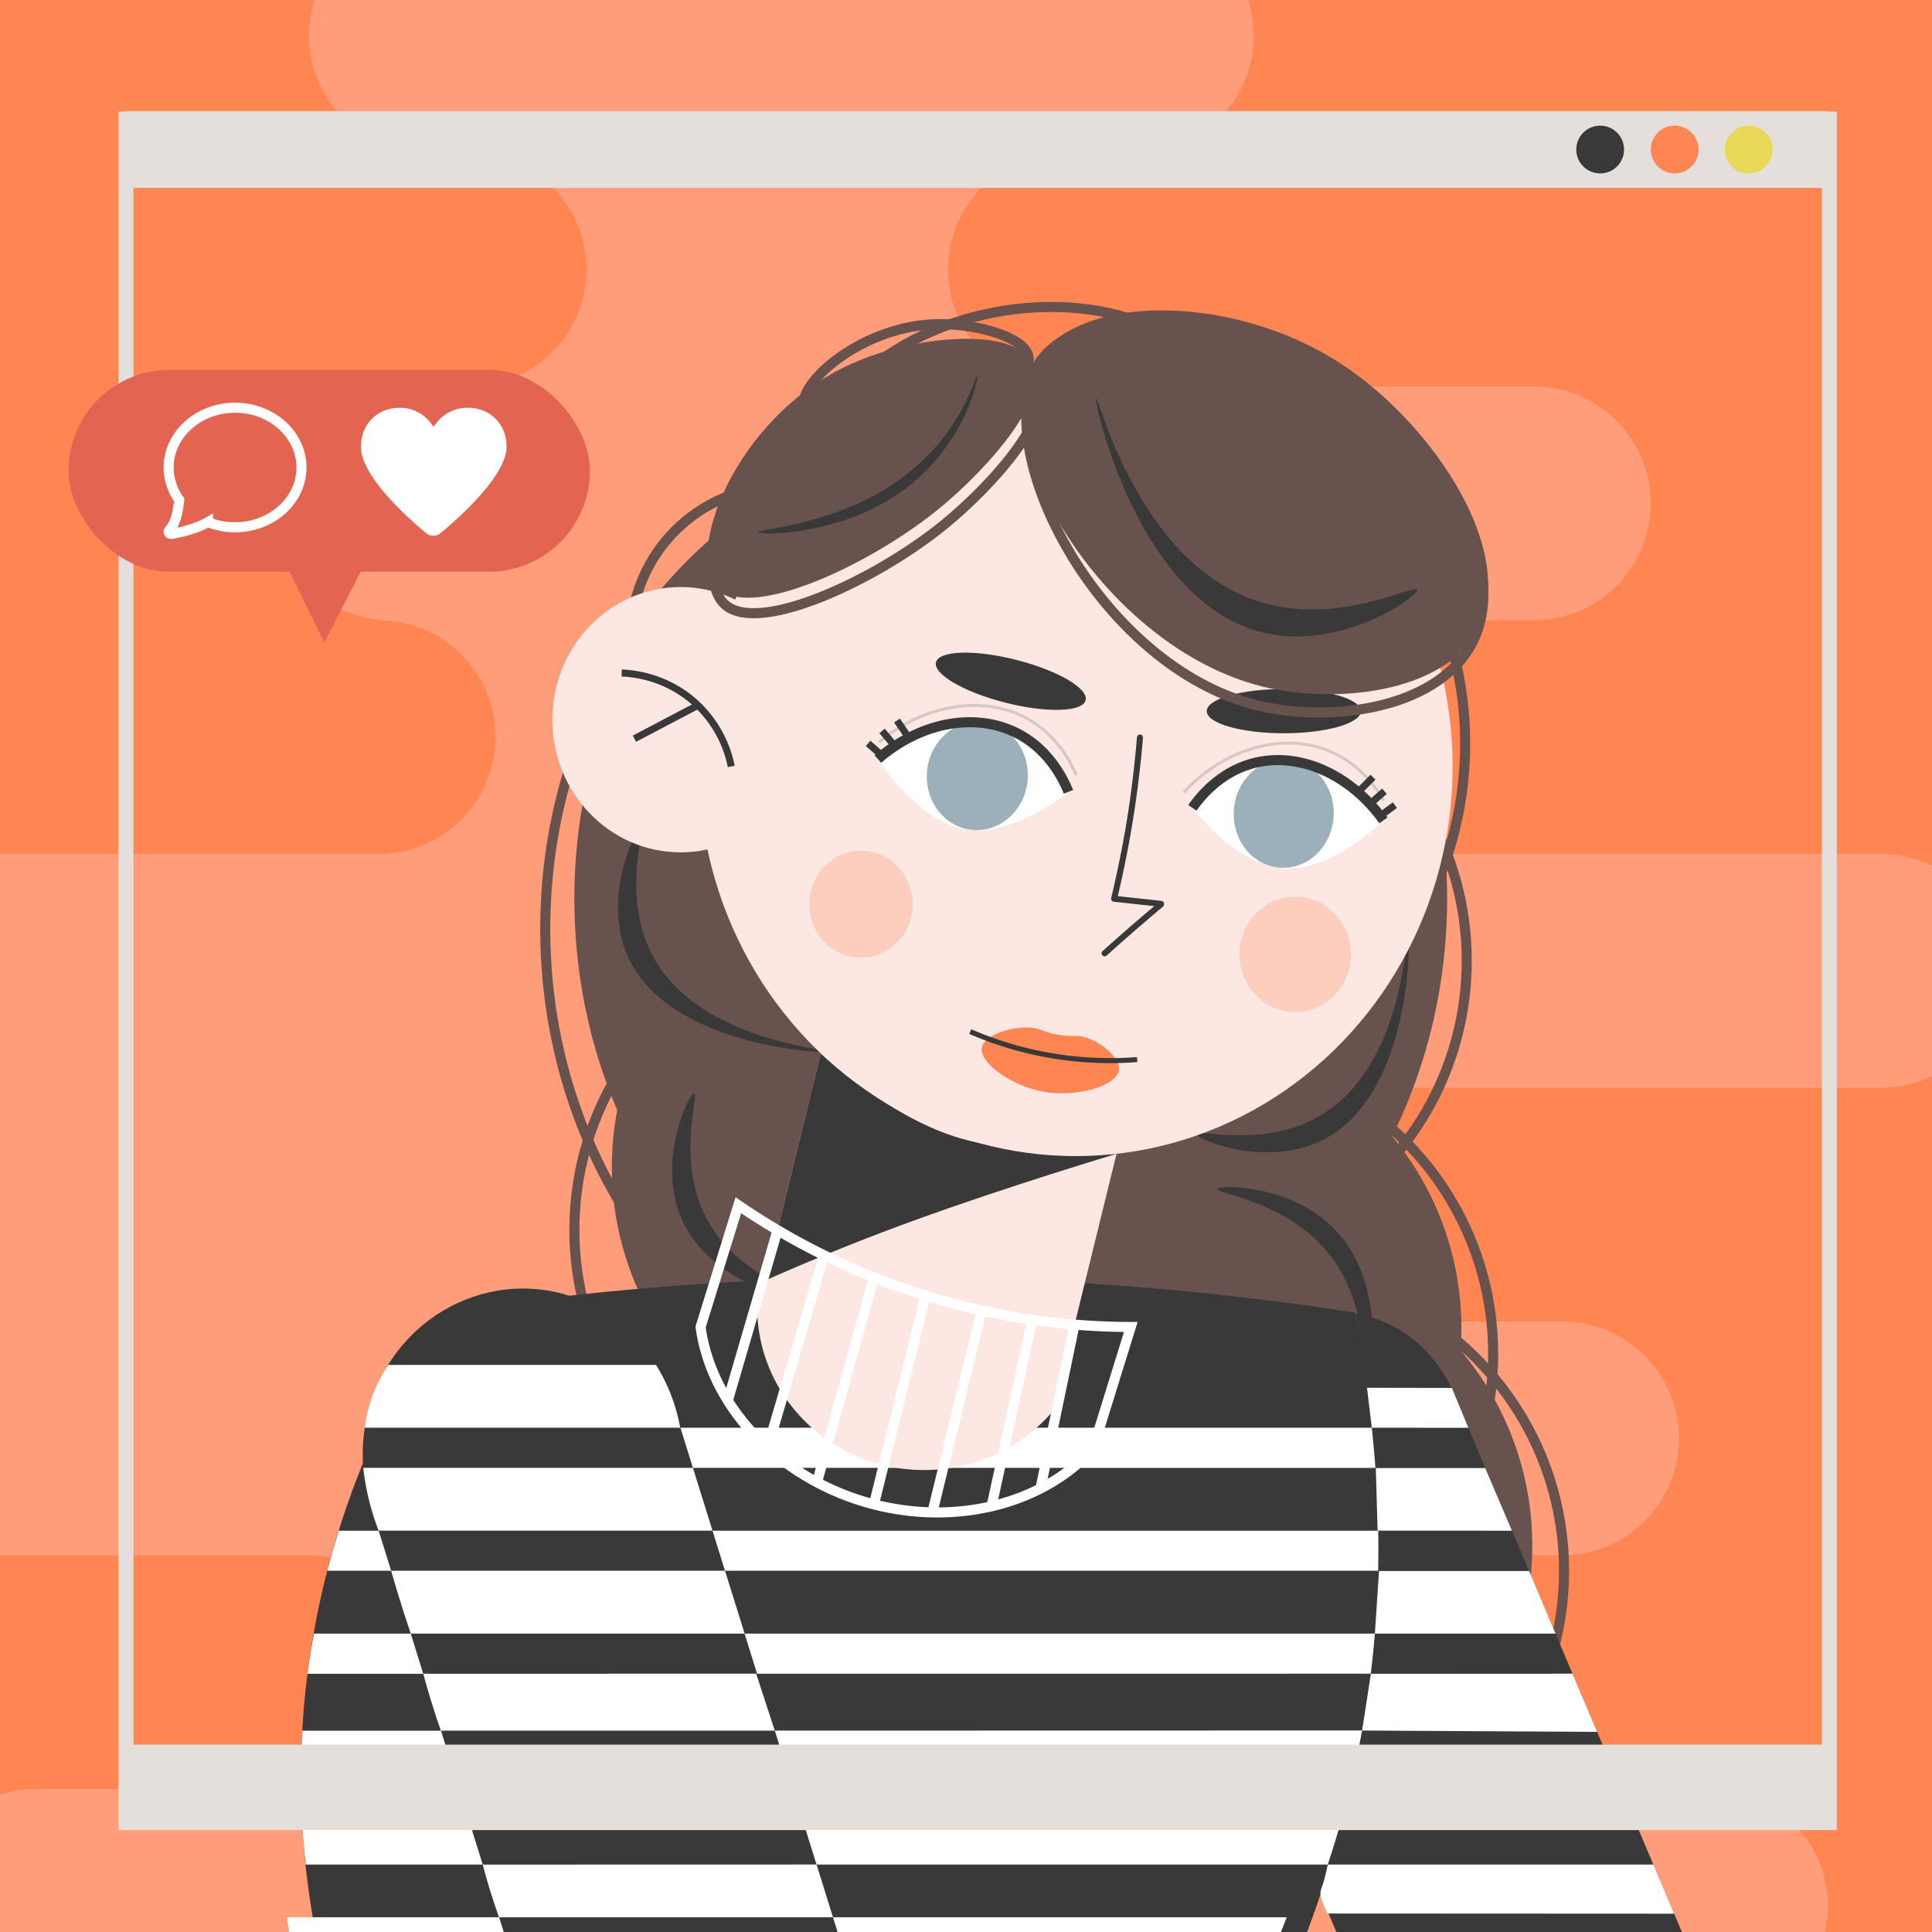 <svg xmlns="http://www.w3.org/2000/svg" viewBox="0 0 1920 1920"><defs><style>.cls-1,.cls-11{fill:#ff8552;}.cls-2{fill:#ff9d7b;}.cls-10,.cls-12,.cls-15,.cls-16,.cls-18,.cls-3,.cls-6,.cls-9{fill:none;stroke-miterlimit:10;}.cls-3,.cls-6{stroke:#68524e;}.cls-15,.cls-18,.cls-3{stroke-width:10px;}.cls-4{fill:#68524e;}.cls-5{fill:#39393a;}.cls-6,.cls-9{stroke-width:5px;}.cls-7{fill:#fff;}.cls-8{fill:#fce7e3;}.cls-10,.cls-18,.cls-9{stroke:#39393a;}.cls-10{stroke-width:7px;}.cls-11{opacity:0.25;}.cls-12{stroke:#e4dfda;stroke-width:15px;}.cls-13{fill:#e4dfda;}.cls-14{fill:#e9d758;}.cls-15{stroke:#fff;}.cls-16{stroke:#d8c8c5;stroke-width:3px;}.cls-17{fill:#9cb0bc;}.cls-19{fill:#e36450;}</style></defs><g id="BACKGROUND"><rect class="cls-1" x="-127.11" y="-55.96" width="2183.3" height="2031.91"/></g><g id="_2ND_BACK" data-name="2ND BACK"><path class="cls-2" d="M1699.28,1777.9h-225.4a116.15,116.15,0,1,1,0-232.3h77.47a116.16,116.16,0,1,0,0-232.31H1086.46a116.15,116.15,0,1,1,0-232.3h781.88a116.16,116.16,0,1,0,0-232.31H1311.87a116.16,116.16,0,1,1,0-232.31h211.31a116.16,116.16,0,1,0,0-232.31H1058.29a116.15,116.15,0,1,1,0-232.3h70.44a116.16,116.16,0,1,0,0-232.31H424.34a116.16,116.16,0,1,0,0,232.31H466.6a116.15,116.15,0,1,1,0,232.3H389.11a116.16,116.16,0,1,0,0,232.31H375a116.16,116.16,0,1,1,0,232.31H-392.76A116.16,116.16,0,0,0-509,964.83,116.17,116.17,0,0,0-392.76,1081h197.22A116.16,116.16,0,0,1-79.32,1197.14a116.16,116.16,0,0,1-116.22,116.15h-28.18a116.17,116.17,0,0,0-116.23,116.16A116.16,116.16,0,0,0-223.72,1545.6H304.57a116.15,116.15,0,1,1,0,232.3H36.9a116.16,116.16,0,1,0,0,232.31H1699.18a116.16,116.16,0,1,0,0-232.31Z"/></g><g id="ELEMENTS"><circle class="cls-3" cx="1158.66" cy="954.81" r="298.98"/><circle class="cls-3" cx="1255.35" cy="1561.01" r="298.98"/><circle class="cls-4" cx="1223.8" cy="1535.69" r="298.98"/><circle class="cls-3" cx="1184.93" cy="1345.43" r="298.98"/><circle class="cls-3" cx="777.54" cy="633.87" r="150.66"/><circle class="cls-3" cx="869.78" cy="1222.17" r="298.98"/><ellipse class="cls-3" cx="975.53" cy="923.18" rx="433.67" ry="486.14"/><circle class="cls-4" cx="1153.38" cy="1320.11" r="298.98"/><circle class="cls-4" cx="907" cy="1159.73" r="298.98"/><ellipse class="cls-4" cx="1004.46" cy="893.17" rx="433.67" ry="486.14"/><path class="cls-5" d="M1222.58,2082.28l-860,2.62C333.3,2014,291,1884.54,300.38,1720c11.55-202.75,95.28-349,139.44-415.58a2959.88,2959.88,0,0,1,906.64,0A1102.92,1102.92,0,0,1,1362.1,1663C1339.16,1852.72,1271.48,1996.75,1222.58,2082.28Z"/><ellipse class="cls-3" cx="1153.38" cy="738.93" rx="302.69" ry="330.06"/><ellipse class="cls-6" cx="1032.46" cy="748.29" rx="356.09" ry="368.18"/><path class="cls-5" d="M1399.44,926c2.4.91,4.6,163.11-85.93,207.45-55.85,27.36-124.51-1.17-124.68-6.57s69.1,15.85,126.34-20.1C1396.25,1055.83,1397.29,925.15,1399.44,926Z"/><path class="cls-5" d="M826.26,1045.32c-1,2.34-163.14-3.54-202.92-96.15C598.8,892,630.72,824.86,636.12,825s-19.27,68.22,13.78,127.17C696.73,1035.66,827.19,1043.21,826.26,1045.32Z"/><path class="cls-5" d="M880.06,1306.87c-1,2.35-163.14-3.53-202.92-96.15-24.54-57.15,7.37-124.3,12.78-124.2s-19.28,68.22,13.78,127.18C750.52,1297.22,881,1304.76,880.06,1306.87Z"/><path class="cls-5" d="M1346.73,1434.85c2.45.07,49.87-141.67-20.73-213.58-43.56-44.37-114.5-44.28-116.17-39.59s67.8,11.21,110.22,63.63C1380.15,1319.57,1344.52,1434.79,1346.73,1434.85Z"/><ellipse class="cls-3" cx="1016.08" cy="458.54" rx="215" ry="150.66" transform="translate(-68.14 199.4) rotate(-10.85)"/><path class="cls-7" d="M1380.81,1561l-1055.55,0q2.85-11,6.17-22.35,2.61-8.92,5.31-17.47H1380.81Z"/><path class="cls-7" d="M1382.57,1663.3l-1077,.1q1.29-9.87,2.93-20.18,1.62-10.15,3.45-19.78H1382.57Z"/><path class="cls-7" d="M1391.45,1759.64H299.1c.06-7.16.21-14.49.49-22q.32-9,.84-17.66l1091-.24Z"/><path class="cls-7" d="M1394.4,1853H303.8q-1.1-9.73-2-19.91t-1.46-20h1094Z"/><path class="cls-7" d="M1263.12,1945.27H292.66q-1.56-7.17-3.05-14.53-2.61-12.9-4.76-25.36l993.88,0Z"/><path class="cls-7" d="M1368.92,1458.79l-1000.82-.08v-39.86h996.48Q1366.74,1438.82,1368.92,1458.79Z"/><path class="cls-8" d="M1046.92,1401.7c-43.63,51.81-116,72.14-181.17,50.92-65.61-21.37-110.92-80.58-113.18-148l86-349.85,298.89,78.59Q1092.2,1217.54,1046.92,1401.7Z"/><path class="cls-5" d="M1109.55,1146.68h0S1001.41,1179,906.73,1213.5c-35.26,12.84-85.82,32.23-146.27,59q27.66-112.74,55.33-225.5c30.15,26.73,91.93,76.22,156.38,88.57,23.69,4.54,51.4,7.23,51.4,7.23C1065.47,1146.85,1109.54,1146.69,1109.55,1146.68Z"/><ellipse class="cls-8" cx="676.37" cy="715.23" rx="127.5" ry="131.83"/><ellipse class="cls-8" cx="1069.03" cy="761.65" rx="374.55" ry="387.28"/><path class="cls-5" d="M1129.87,732.94q-2.61,31.34-7,62.48T1112,857.63q-3.57,17.43-7.71,34.74c-.9,3.75,4.88,5.35,5.78,1.59q7.41-30.93,13-62.27t9.25-63.06q2.09-17.8,3.57-35.69a3,3,0,0,0-3-3,3.07,3.07,0,0,0-3,3Z"/><path class="cls-5" d="M1107.73,896.23l46.15,5c1.61.18,3-1.5,3-3a3.08,3.08,0,0,0-3-3l-46.15-5c-1.61-.18-3,1.5-3,3a3.08,3.08,0,0,0,3,3Z"/><path class="cls-5" d="M1151.37,896.89q-22,18.43-43.49,37.45-6.12,5.43-12.22,10.9a3,3,0,0,0,4.25,4.24q21.35-19.18,43.2-37.79,6.24-5.31,12.5-10.56a3,3,0,0,0,0-4.24,3.06,3.06,0,0,0-4.24,0Z"/><path class="cls-1" d="M1112,1063.48c-2,15.27-40.79,27.06-73.43,21.73-33-5.39-66.11-29.35-62.76-44.47,3.17-14.36,39.94-24.15,58-17.47a87.31,87.31,0,0,0,14.74,4.5,91.43,91.43,0,0,0,20.82,1.69C1088.27,1029.67,1113.76,1050.16,1112,1063.48Z"/><path class="cls-9" d="M964.19,1025.17A349.71,349.71,0,0,0,1130.1,1053"/><path class="cls-10" d="M617.83,668.82c9.45.35,42.75,2.76,72.24,28.86a116.61,116.61,0,0,1,36.65,64"/><ellipse class="cls-11" cx="855.61" cy="898.58" rx="51.39" ry="53.14"/><ellipse class="cls-11" cx="1287.19" cy="948.44" rx="55.45" ry="57.33"/><ellipse class="cls-5" cx="1275.82" cy="706.72" rx="76.58" ry="21.99"/><ellipse class="cls-5" cx="1004.46" cy="676.95" rx="21.94" ry="76.73" transform="translate(101.15 1483.95) rotate(-75.75)"/><path class="cls-4" d="M1023.3,356.24c27,35.42-45.14,112.54-90.25,149.38-67,54.72-182.47,109-217.24,80.64-38.68-31.56,13.93-172.38,130.26-224.7C908,333.71,999.91,325.58,1023.3,356.24Z"/><path class="cls-4" d="M1023.48,366.76c-40.38,84.51,81,282.74,237.4,317,71.29,15.63,180.53,3.92,210.19-63.52C1505.85,541.19,1418.22,415,1328.7,359,1220.54,291.24,1058.32,293.83,1023.48,366.76Z"/><path class="cls-3" d="M1030,367.72c-44.7,86.12,64.72,293.75,217.49,332.73,75.54,19.27,187.17,3.82,218.2-67.21,36.88-84.4-53.07-217.42-147.17-274.41C1218.43,298.2,1067.44,295.6,1030,367.72Z"/><path class="cls-5" d="M1089.26,395.46c-2.71,1.8,41.23,203.43,166.33,233.26,77.19,18.41,154.19-36,152.84-42.75s-81.19,38.83-162.56,10.15C1130.59,555.51,1091.69,393.84,1089.26,395.46Z"/><path class="cls-3" d="M1029,371.65C1056,407.08,983.8,484.19,938.7,521c-67,54.73-182.47,109-217.24,80.64C682.78,570.12,735.39,429.29,851.71,377,913.64,349.12,1005.55,341,1029,371.65Z"/><path class="cls-3" d="M1022.11,354.05c4.83,22.74-53.45,46.79-86.87,56.22-49.64,14-124.62,18.39-135.38-2.37-12-23.09,52.88-82.4,127.78-85.64C967.52,320.54,1017.93,334.37,1022.11,354.05Z"/><path class="cls-5" d="M971.19,372.72c2.11,0-14,88.19-102.79,132.31-54.8,27.23-115.21,26.7-114.75,23.78s62.23-6.5,119.26-38.73C953.71,444.43,969.28,372.75,971.19,372.72Z"/><path class="cls-5" d="M746.25,2175.9h0c-82.76,28.41-171.37-17.59-197.9-102.74L368,1494.52c-26.54-85.15,19-177.2,101.8-205.61h0c82.76-28.41,171.37,17.59,197.91,102.74l180.33,578.64C874.59,2055.44,829,2147.49,746.25,2175.9Z"/><path class="cls-5" d="M1605.9,2170.6h0c-79.57,36-172.32-1.46-207.16-83.73-37.2-87.85-88.14-208.16-88.15-208.16a989.09,989.09,0,0,0,45.4-172.4c25.23-150,9.84-272.49,1.43-335.62-3.65-27.44-7.58-50-10.41-65.13a126.19,126.19,0,0,1,38.26,12.87c43.41,23,60,65.06,64.85,78.91l236.76,559.07C1721.72,2038.68,1685.46,2134.58,1605.9,2170.6Z"/><path class="cls-7" d="M708.07,1521.15H376.3A247.48,247.48,0,0,1,361,1458.73l327.6,0Z"/><path class="cls-7" d="M740,1623.44H408.19q-6.3-18.6-12.32-38.25-3.75-12.26-7.16-24.22H720.49Z"/><path class="cls-7" d="M770,1719.91l-331.9,0q-5-14.34-9.79-29.85-4.2-13.66-7.7-26.7l330.84-.09Q760.75,1691.61,770,1719.91Z"/><path class="cls-7" d="M799.7,1813.08l-331.9,0q-5-13.58-9.8-28.26-4.19-12.93-7.69-25.28l330.84-.08Q790.42,1786.28,799.7,1813.08Z"/><path class="cls-7" d="M827.83,1905.36l-331.89,0c-3.21-8.9-6.35-18.27-9.35-28.1q-3.81-12.46-6.85-24.23l331.75-.08Q819.67,1879.16,827.83,1905.36Z"/><path class="cls-7" d="M676,1418.85H362.5a143.32,143.32,0,0,1,13-44.48,141.28,141.28,0,0,1,10.34-17.93l266.13,0a178.06,178.06,0,0,1,24,62.43Z"/><path class="cls-7" d="M1459.26,1418.91l-96-.06q-2.37-19.85-4.75-39.69l84.32.15Q1451.05,1399.11,1459.26,1418.91Z"/><path class="cls-7" d="M1502.57,1521.19l-133.5-.06q-.9-31.1-1.81-62.19H1476Z"/><path class="cls-7" d="M1545.89,1623.47l-179.54,0q2.06-31.11,4.12-62.22h149.18Z"/><path class="cls-7" d="M1587.23,1721.11l-233.6-1.33q2.28-14.46,4.52-28.91,2.11-13.72,4.21-27.47l200.39-.1Z"/><path class="cls-7" d="M1625.62,1811.74l-293.82,1.37q3.67-13.29,7.28-26.89,3.43-13,6.67-25.79l258.08-.13Q1614.72,1786,1625.62,1811.74Z"/><path class="cls-7" d="M1663.76,1901.81l-344.26-.17h0c2.74,6.23-7-12.28-7.26-19.08-.21-5.18,1.64-5.62,5.11-19.69,1-4.19,1.73-7.64,2.15-9.9h323.64Q1653.45,1877.39,1663.76,1901.81Z"/><rect class="cls-12" x="125.11" y="118.44" width="1692.79" height="1692.79"/><rect class="cls-13" x="125.11" y="110.48" width="1692.79" height="76.24"/><rect class="cls-13" x="125.11" y="1733.82" width="1692.79" height="76.24"/><circle class="cls-1" cx="1664.26" cy="148.6" r="23.74"/><circle class="cls-14" cx="1737.78" cy="148.6" r="23.74"/><circle class="cls-5" cx="1590.22" cy="148.6" r="23.74"/><path class="cls-15" d="M1086.24,1439.73c-53.73,59.21-148.37,79.22-235.39,50.1-83.15-27.82-144.38-95.49-154.61-171.08q18.76-60.48,37.52-121a693.91,693.91,0,0,0,390,121Q1105,1379.26,1086.24,1439.73Z"/><line class="cls-15" x1="772.81" y1="1222.17" x2="723.29" y2="1391.95"/><line class="cls-15" x1="818.97" y1="1247.51" x2="762.85" y2="1438.82"/><line class="cls-15" x1="868.46" y1="1269.51" x2="811.95" y2="1473.12"/><line class="cls-15" x1="919.88" y1="1287.69" x2="868.51" y2="1495.04"/><line class="cls-15" x1="975.53" y1="1302.42" x2="926.59" y2="1502.99"/><line class="cls-15" x1="1025.86" y1="1311.61" x2="985.37" y2="1496.93"/><line class="cls-15" x1="1067.9" y1="1316.39" x2="1033.57" y2="1481.33"/><line class="cls-10" x1="630.5" y1="734.09" x2="692.7" y2="701.38"/><path class="cls-16" d="M873.63,737.65c45.41-38.24,104.18-47.3,147.31-23.45,29.25,16.16,43.06,42.89,48.64,56"/><path class="cls-16" d="M1176.59,787.24c40.38-43.51,97.6-59.7,143.33-41.31,31,12.46,48,37.3,55.12,49.59"/><line class="cls-10" x1="1351.69" y1="785.15" x2="1364.47" y2="772.37"/><line class="cls-10" x1="1363.35" y1="797.25" x2="1375.84" y2="786.33"/><line class="cls-10" x1="1373.64" y1="809.41" x2="1386.22" y2="800.11"/><path class="cls-7" d="M1184.93,802.86s42.55,57.15,91.5,60.1c47,2.84,95.46-44.63,98.41-47.68h0a175.71,175.71,0,0,0-41.09-37.89c-9.11-6-28.77-19-50.4-22.21C1232.88,747.67,1190.72,796,1184.93,802.86Z"/><ellipse class="cls-17" cx="1275.82" cy="808.54" rx="53.95" ry="49.7" transform="translate(393.19 2034.27) rotate(-86.61)"/><path class="cls-18" d="M1374.84,815.28c-33.94-47.45-86.78-69.5-132.25-56-30.83,9.16-49.58,32.09-57.66,43.56"/><line class="cls-10" x1="901.48" y1="730.8" x2="891.44" y2="716.04"/><line class="cls-10" x1="887.13" y1="738.93" x2="876.59" y2="726.4"/><line class="cls-10" x1="874.31" y1="748.94" x2="862.72" y2="738.75"/><path class="cls-7" d="M1061.9,786.85s-54.53,45.66-103.31,37c-46.89-8.28-84-65.89-86.2-69.55h0a174.42,174.42,0,0,1,48.81-27.25c10.3-3.72,32.51-11.73,54.49-9.78C1027,721.83,1057.72,778.83,1061.9,786.85Z"/><ellipse class="cls-17" cx="971.26" cy="771.03" rx="53.94" ry="50.19" transform="translate(118.51 1671.39) rotate(-85)"/><path class="cls-18" d="M872.39,754.33c43.91-38.24,100.75-47.29,142.47-23.45,28.28,16.17,41.64,42.9,47,56"/></g><g id="INSTA"><rect class="cls-19" x="68.13" y="367.59" width="518.13" height="200.57" rx="100.28"/><path class="cls-19" d="M322.31,638.6h0L277.7,547.22h91.38Z"/><path class="cls-7" d="M464.69,405.2a39.11,39.11,0,0,0-32.37,17l-1.5,1.91-1-1.27a38.59,38.59,0,0,0-32.45-17.61c-22.43,0-38.71,16.28-38.71,38.71,0,33.12,59.95,81.93,64.33,85.45a11,11,0,0,0,15.26,0c4.39-3.54,65.15-53.12,65.15-85.44C503.4,421.48,487.12,405.2,464.69,405.2Z"/><path class="cls-15" d="M233.59,405.2c-36.39,0-66,26.65-66,59.4a54.87,54.87,0,0,0,10.49,32.12c-1.3,14.38-4.79,25.06-9.85,30.11a2.2,2.2,0,0,0,1.56,3.76l.31,0c.89-.13,21.58-3.11,36.55-11.75A71.62,71.62,0,0,0,233.59,524c36.39,0,66-26.64,66-59.39S270,405.2,233.59,405.2Z"/></g></svg>